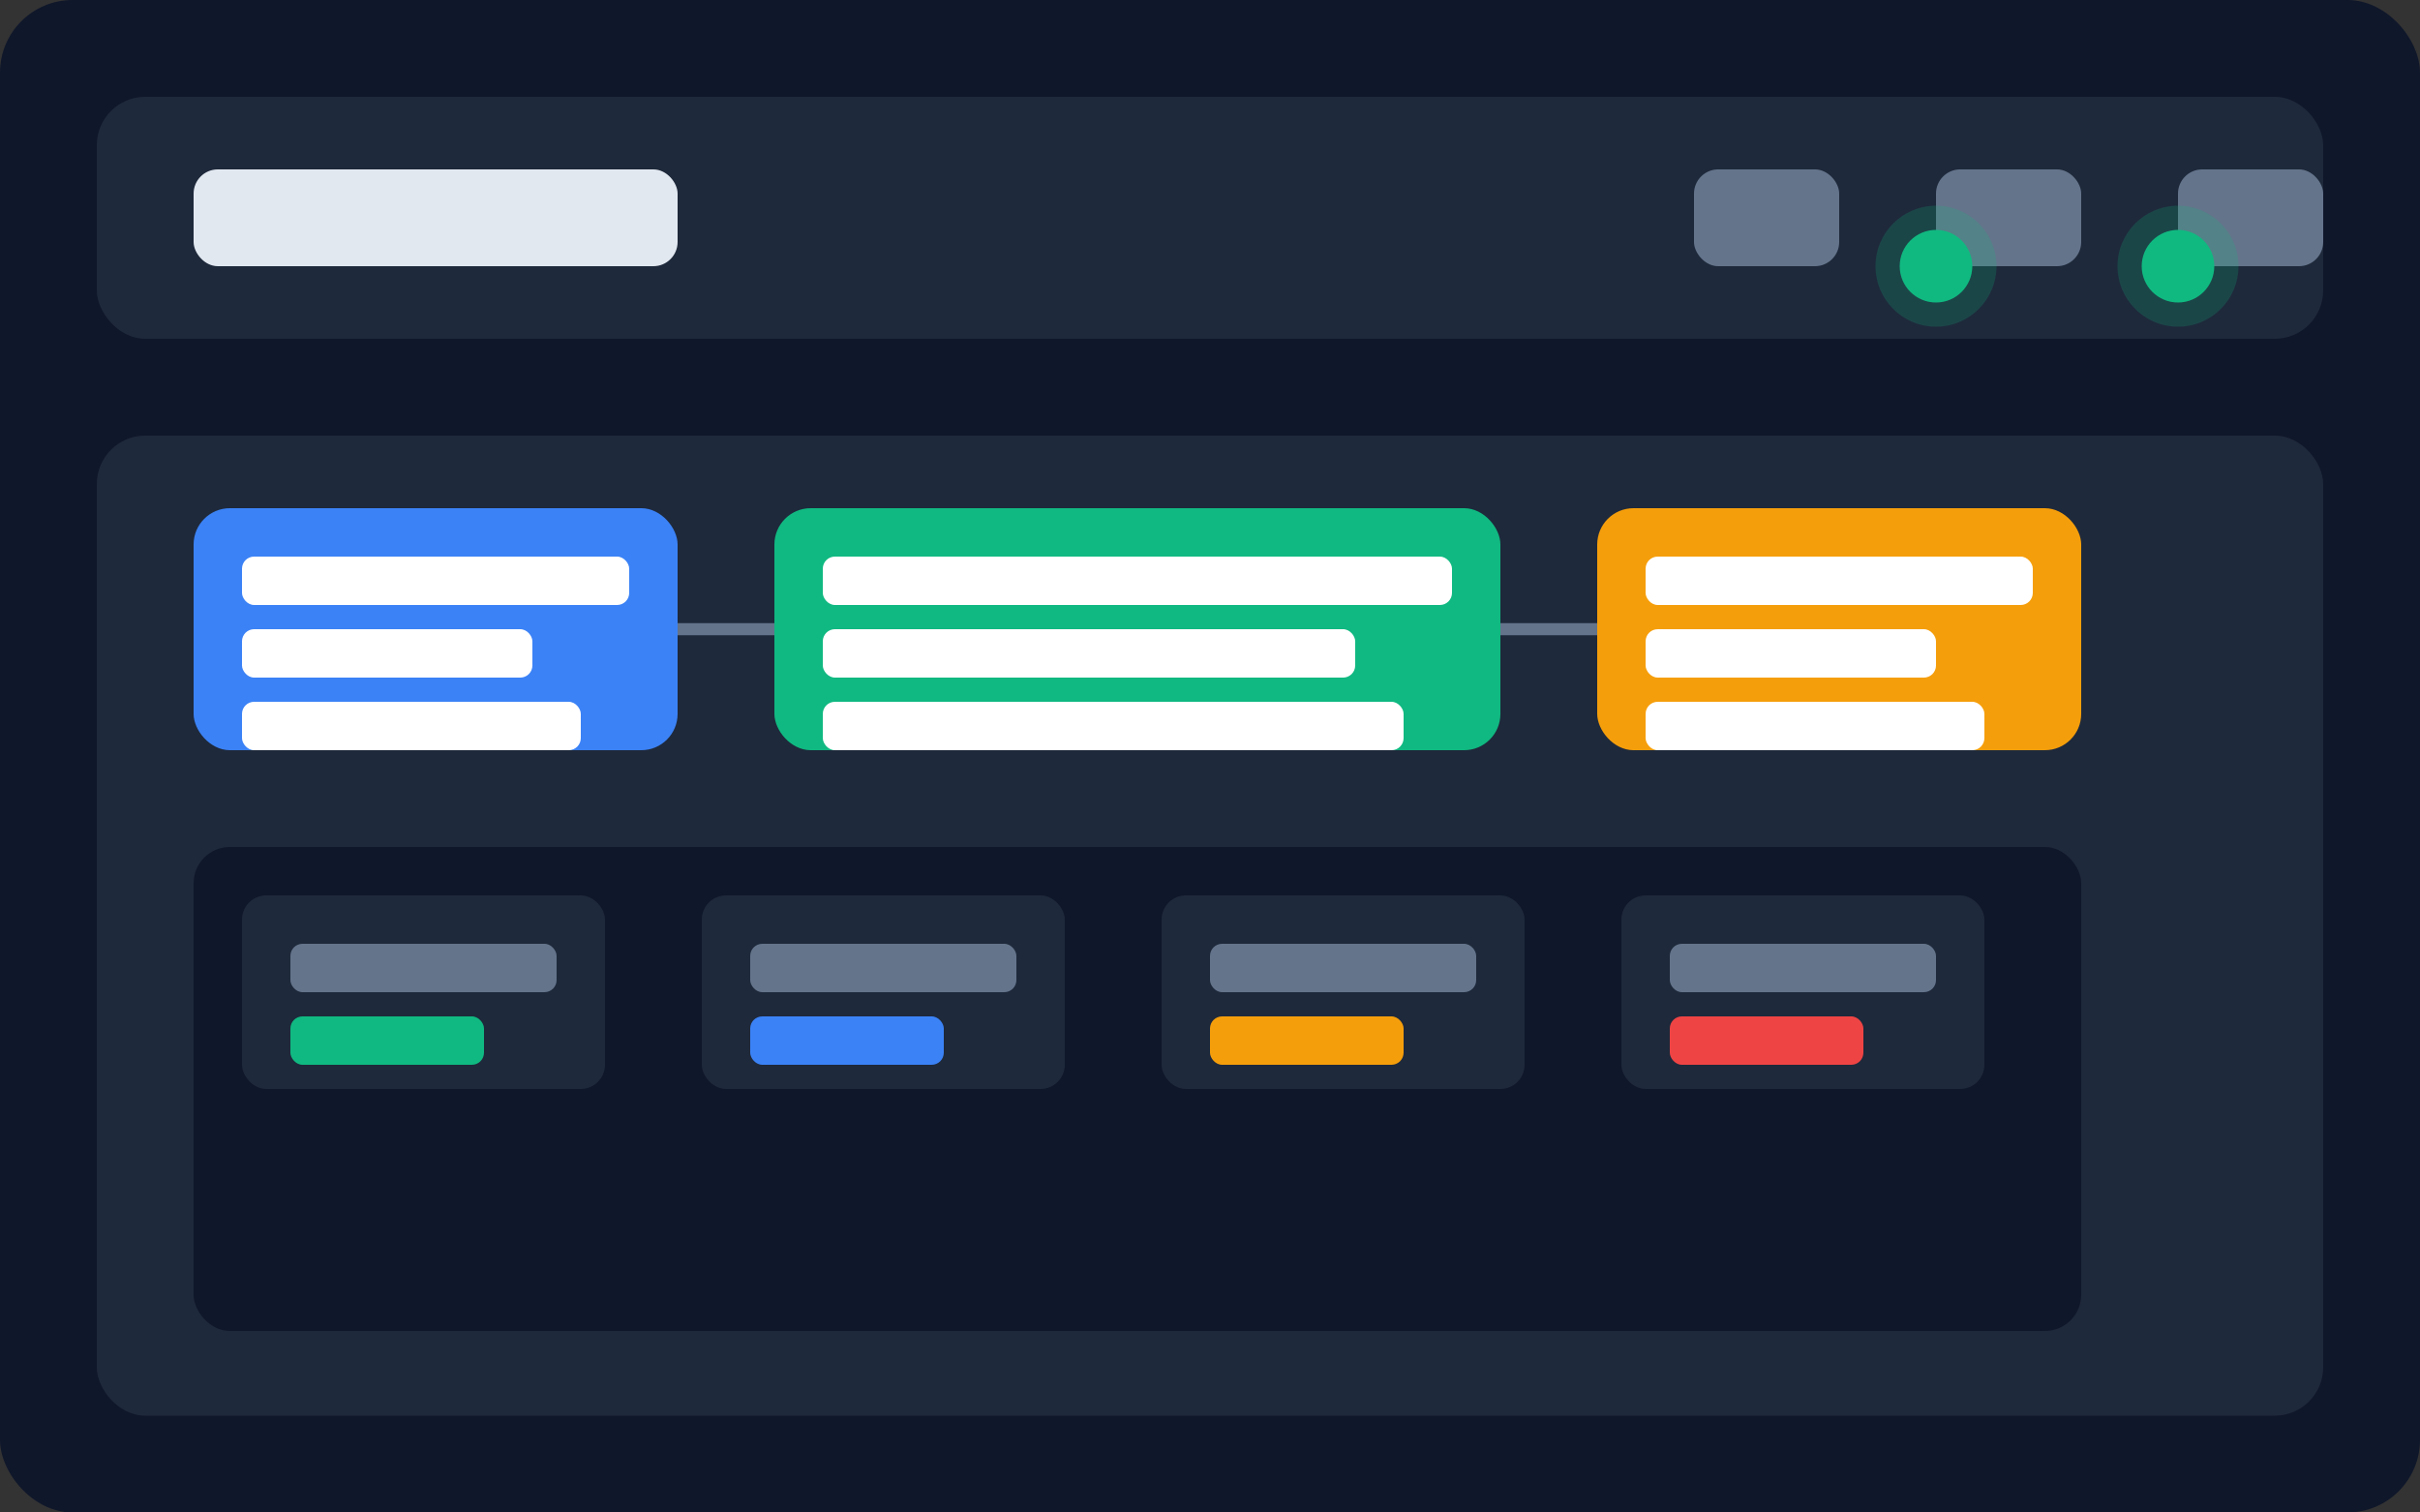 <svg width="400" height="250" viewBox="0 0 400 250" fill="none" xmlns="http://www.w3.org/2000/svg">
  <rect x="0" y="0" width="400" height="250" fill="#333333" stroke="none"/>
  <!-- Background -->
  <rect width="400" height="250" fill="#0f172a" rx="12"/>
  
  <!-- Header -->
  <rect x="16" y="16" width="368" height="40" fill="#1e293b" rx="8"/>
  <rect x="32" y="28" width="80" height="16" fill="#e2e8f0" rx="4"/>
  <rect x="280" y="28" width="24" height="16" fill="#64748b" rx="4"/>
  <rect x="320" y="28" width="24" height="16" fill="#64748b" rx="4"/>
  <rect x="360" y="28" width="24" height="16" fill="#64748b" rx="4"/>
  
  <!-- Infrastructure Diagram -->
  <rect x="16" y="72" width="368" height="162" fill="#1e293b" rx="8"/>
  
  <!-- Cloud Services -->
  <rect x="32" y="84" width="80" height="40" fill="#3b82f6" rx="6"/>
  <rect x="40" y="92" width="64" height="8" fill="#ffffff" rx="2"/>
  <rect x="40" y="104" width="48" height="8" fill="#ffffff" rx="2"/>
  <rect x="40" y="116" width="56" height="8" fill="#ffffff" rx="2"/>
  
  <!-- CI/CD Pipeline -->
  <rect x="128" y="84" width="120" height="40" fill="#10b981" rx="6"/>
  <rect x="136" y="92" width="104" height="8" fill="#ffffff" rx="2"/>
  <rect x="136" y="104" width="88" height="8" fill="#ffffff" rx="2"/>
  <rect x="136" y="116" width="96" height="8" fill="#ffffff" rx="2"/>
  
  <!-- Container -->
  <rect x="264" y="84" width="80" height="40" fill="#f59e0b" rx="6"/>
  <rect x="272" y="92" width="64" height="8" fill="#ffffff" rx="2"/>
  <rect x="272" y="104" width="48" height="8" fill="#ffffff" rx="2"/>
  <rect x="272" y="116" width="56" height="8" fill="#ffffff" rx="2"/>
  
  <!-- Connection Lines -->
  <line x1="112" y1="104" x2="128" y2="104" stroke="#64748b" stroke-width="2"/>
  <line x1="248" y1="104" x2="264" y2="104" stroke="#64748b" stroke-width="2"/>
  
  <!-- Monitoring Dashboard -->
  <rect x="32" y="140" width="312" height="80" fill="#0f172a" rx="6"/>
  
  <!-- Metrics -->
  <rect x="40" y="148" width="60" height="32" fill="#1e293b" rx="4"/>
  <rect x="48" y="156" width="44" height="8" fill="#64748b" rx="2"/>
  <rect x="48" y="168" width="32" height="8" fill="#10b981" rx="2"/>
  
  <rect x="116" y="148" width="60" height="32" fill="#1e293b" rx="4"/>
  <rect x="124" y="156" width="44" height="8" fill="#64748b" rx="2"/>
  <rect x="124" y="168" width="32" height="8" fill="#3b82f6" rx="2"/>
  
  <rect x="192" y="148" width="60" height="32" fill="#1e293b" rx="4"/>
  <rect x="200" y="156" width="44" height="8" fill="#64748b" rx="2"/>
  <rect x="200" y="168" width="32" height="8" fill="#f59e0b" rx="2"/>
  
  <rect x="268" y="148" width="60" height="32" fill="#1e293b" rx="4"/>
  <rect x="276" y="156" width="44" height="8" fill="#64748b" rx="2"/>
  <rect x="276" y="168" width="32" height="8" fill="#ef4444" rx="2"/>
  
  <!-- Status Indicators -->
  <circle cx="360" cy="44" r="6" fill="#10b981"/>
  <circle cx="360" cy="44" r="10" fill="#10b981" fill-opacity="0.2"/>
  
  <circle cx="320" cy="44" r="6" fill="#10b981"/>
  <circle cx="320" cy="44" r="10" fill="#10b981" fill-opacity="0.2"/>
</svg> 